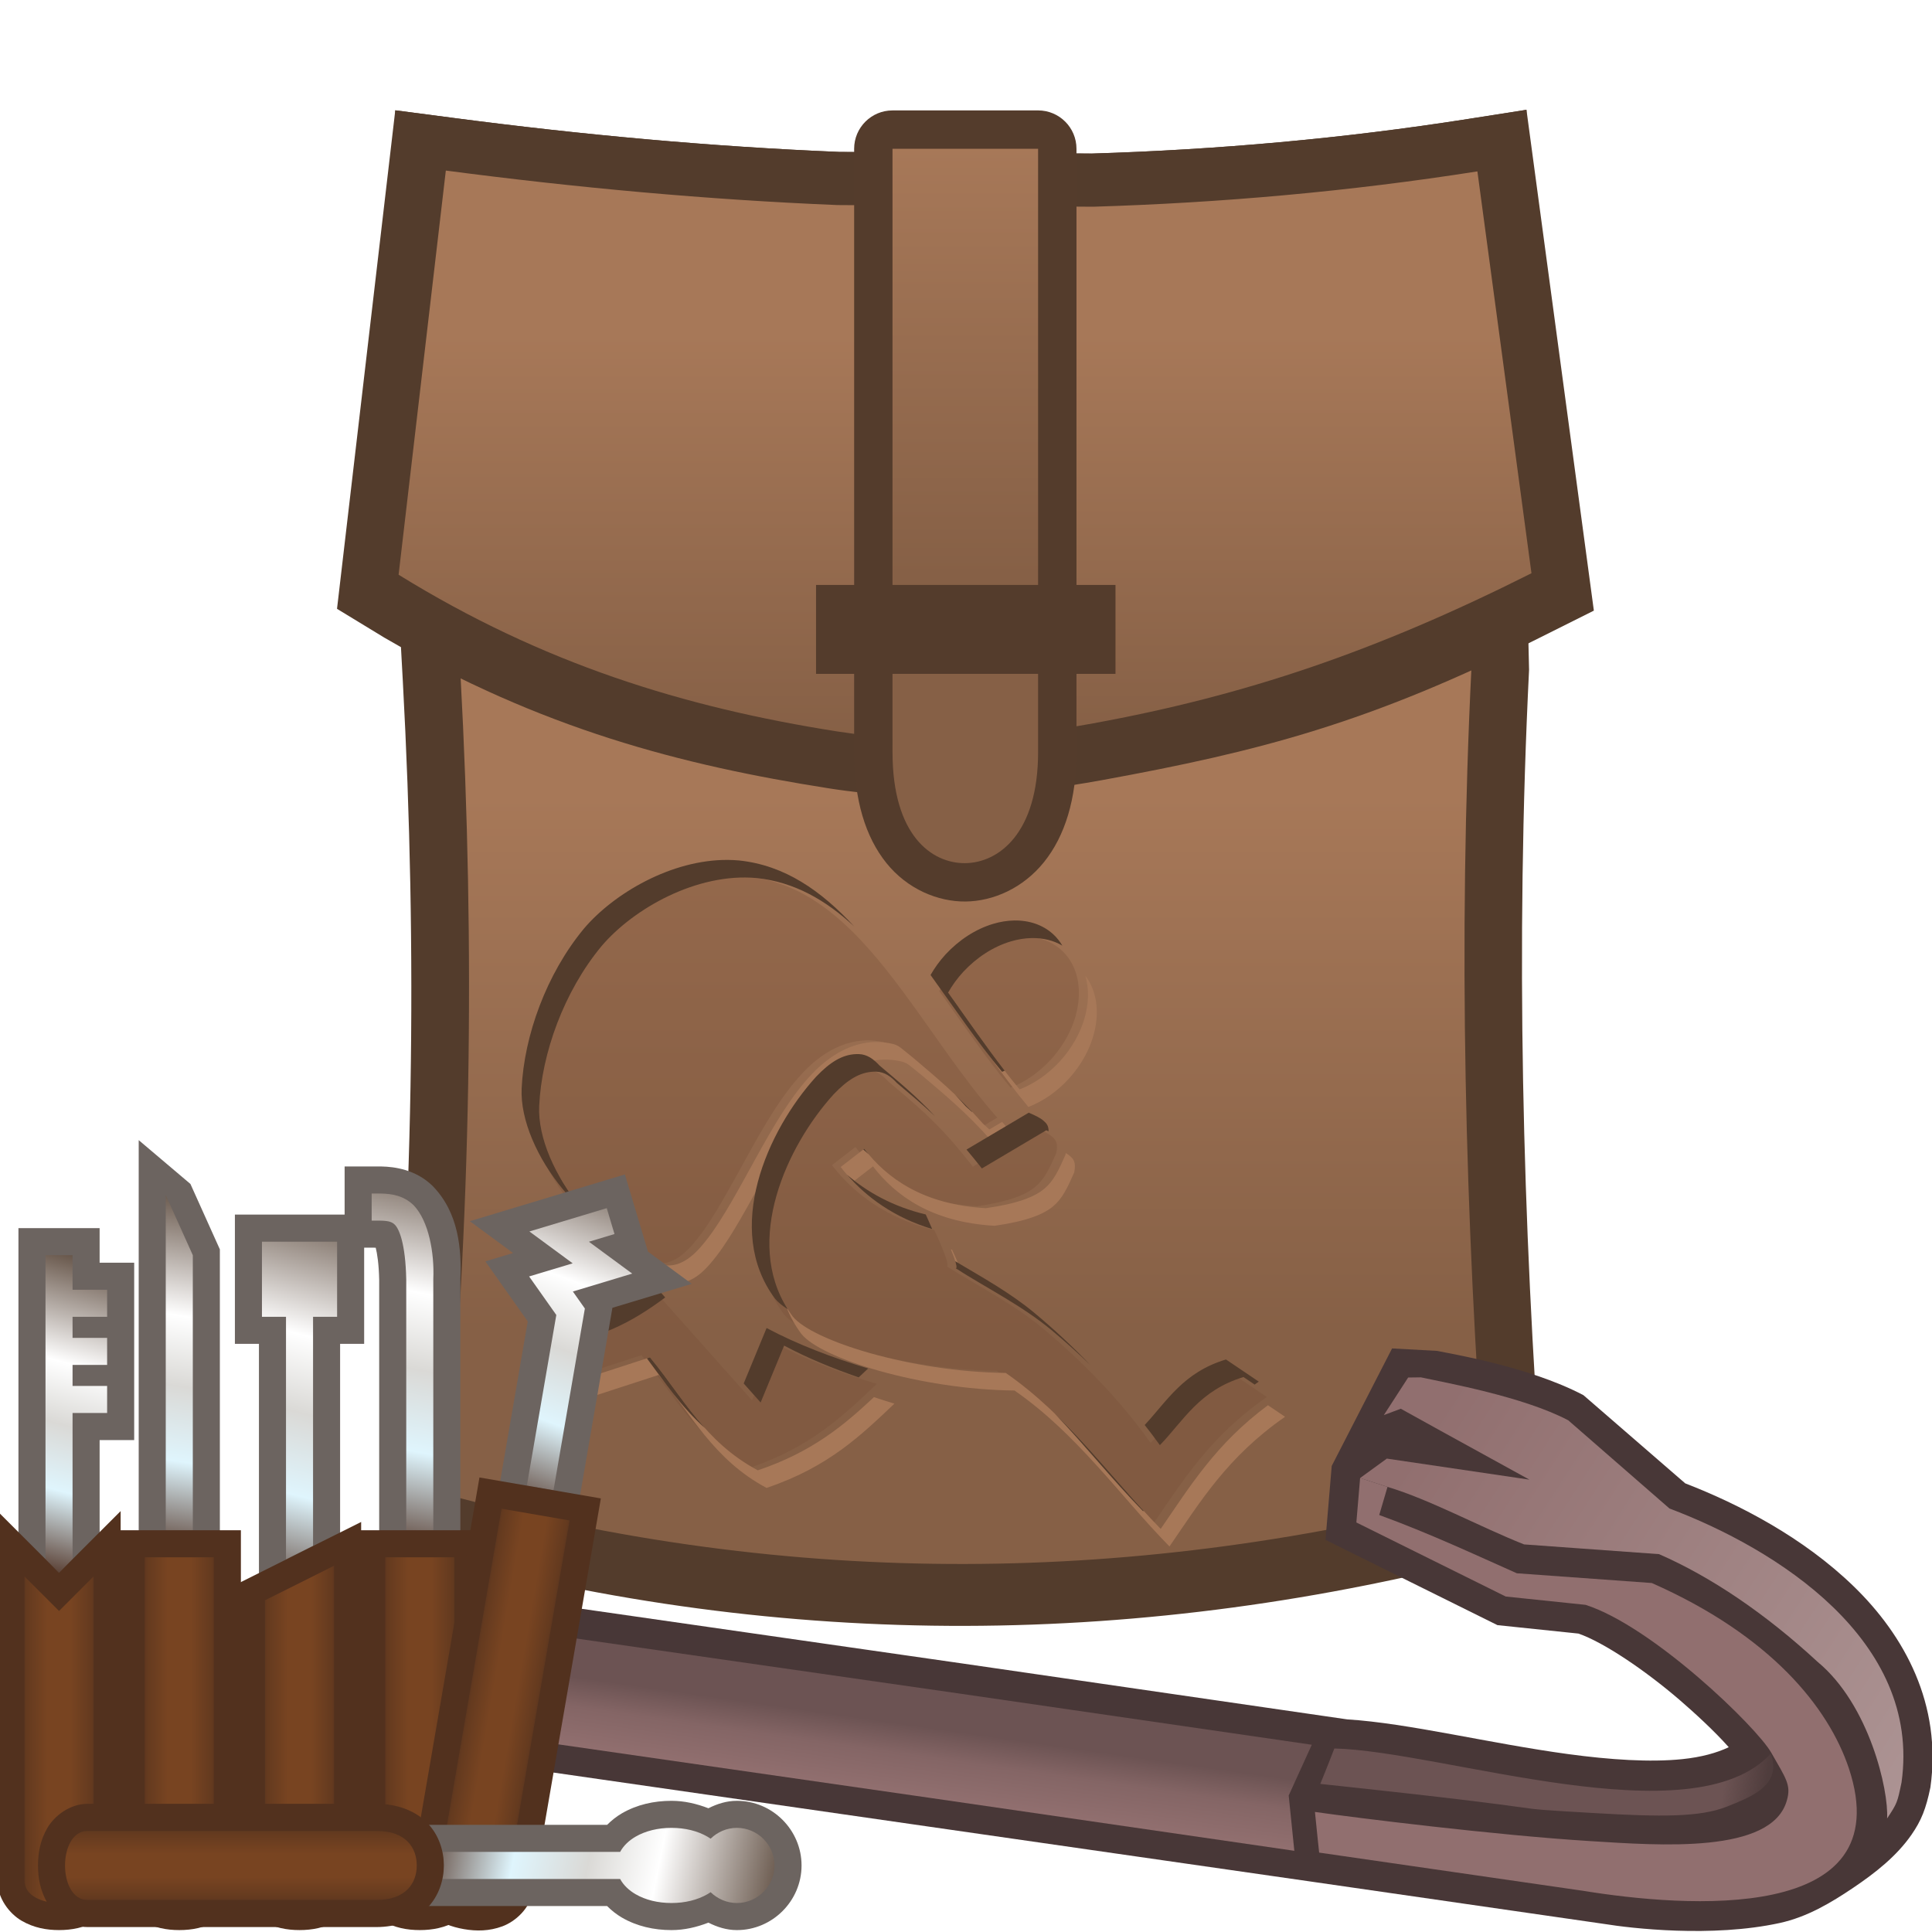 <svg height="500" viewBox="0 0 132.292 132.292" width="500" xmlns="http://www.w3.org/2000/svg" xmlns:xlink="http://www.w3.org/1999/xlink"><linearGradient id="a"><stop offset="0" stop-color="#784421"/><stop offset=".188" stop-color="#784421"/><stop offset=".525" stop-color="#643a1f"/><stop offset=".643" stop-color="#52311e"/><stop offset="1" stop-color="#52311e"/></linearGradient><linearGradient id="b" gradientUnits="userSpaceOnUse" x1="-437.628" x2="-437.628" xlink:href="#c" y1="41.71" y2="89.679"/><linearGradient id="c"><stop offset="0" stop-color="#a77858"/><stop offset="1" stop-color="#866046"/></linearGradient><linearGradient id="d" gradientUnits="userSpaceOnUse" x1="-437.628" x2="-437.628" xlink:href="#c" y1=".325" y2="36.544"/><linearGradient id="e" gradientUnits="userSpaceOnUse" x1="-437.628" x2="-437.628" xlink:href="#c" y1="-16.274" y2="21.914"/><filter id="f" color-interpolation-filters="sRGB" height="1.026" width="1.023" x="-.011" y="-.013"><feGaussianBlur stdDeviation=".791"/></filter><filter id="g" color-interpolation-filters="sRGB" height="1.027" width="1.021" x="-.011" y="-.014"><feGaussianBlur stdDeviation=".738"/></filter><linearGradient id="h" gradientUnits="userSpaceOnUse" x1="40.237" x2="54.184" y1="68.106" y2="78.237"><stop offset="0" stop-color="#916f6f"/><stop offset=".374" stop-color="#846565"/><stop offset=".653" stop-color="#6c5353"/><stop offset="1" stop-color="#6c5353"/></linearGradient><linearGradient id="i" gradientUnits="userSpaceOnUse" x1="58.262" x2="103.037" y1="86.873" y2="26.679"><stop offset="0" stop-color="#6c5353"/><stop offset=".907" stop-color="#6c5353"/><stop offset="1" stop-color="#6c5353" stop-opacity=".199"/></linearGradient><linearGradient id="j" gradientUnits="userSpaceOnUse" x1="409.977" x2="334.682" y1="21.68" y2="399.523"><stop offset="0" stop-color="#ac9393"/><stop offset=".952" stop-color="#916f6f"/><stop offset="1" stop-color="#916f6f"/></linearGradient><linearGradient id="k" gradientTransform="matrix(392.59 0 0 -392.59 9596.87 3878.54)" gradientUnits="userSpaceOnUse" spreadMethod="pad" x1="0" x2="1" y1="0" y2="0"><stop offset="0" stop-color="#523528"/><stop offset=".006" stop-color="#523528"/><stop offset=".275" stop-color="#dff5fd"/><stop offset=".478" stop-color="#dad9d6"/><stop offset=".669" stop-color="#fff"/><stop offset="1" stop-color="#68574b"/></linearGradient><linearGradient id="l" gradientUnits="userSpaceOnUse" spreadMethod="reflect" x1="541.336" x2="552.184" xlink:href="#a" y1="56.611" y2="56.611"/><linearGradient id="m" gradientTransform="translate(315.029 289.98)" gradientUnits="userSpaceOnUse" x1="113.328" x2="127.617" xlink:href="#k" y1="-258.144" y2="-312.318"/><linearGradient id="n" gradientUnits="userSpaceOnUse" spreadMethod="reflect" x1="435.503" x2="446.35" xlink:href="#a" y1="71.825" y2="71.825"/><linearGradient id="o" gradientTransform="translate(315.029 289.98)" gradientUnits="userSpaceOnUse" x1="156.72" x2="174.184" xlink:href="#k" y1="-252.893" y2="-320.785"/><linearGradient id="p" gradientUnits="userSpaceOnUse" spreadMethod="reflect" x1="477.836" x2="488.684" xlink:href="#a" y1="78.44" y2="78.44"/><linearGradient id="q" gradientTransform="translate(315.029 289.98)" gradientUnits="userSpaceOnUse" x1="177.887" x2="191.163" xlink:href="#k" y1="-260.46" y2="-329.258"/><linearGradient id="r" gradientUnits="userSpaceOnUse" spreadMethod="reflect" x1="499.003" x2="509.85" xlink:href="#a" y1="71.825" y2="71.825"/><linearGradient id="s" gradientTransform="translate(315.029 289.98)" gradientUnits="userSpaceOnUse" x1="134.496" x2="144.021" xlink:href="#k" y1="-260.461" y2="-324.225"/><linearGradient id="t" gradientUnits="userSpaceOnUse" spreadMethod="reflect" x1="456.669" x2="467.517" xlink:href="#a" y1="76.574" y2="76.574"/><linearGradient id="u" gradientTransform="translate(315.029 289.98)" gradientUnits="userSpaceOnUse" x1="220.22" x2="232.921" xlink:href="#k" y1="-261.519" y2="-324.489"/><linearGradient id="v" gradientTransform="translate(315.029 289.98)" gradientUnits="userSpaceOnUse" x1="199.054" x2="210.455" xlink:href="#k" y1="-268.927" y2="-330.633"/><linearGradient id="w" gradientUnits="userSpaceOnUse" spreadMethod="reflect" x1="520.169" x2="531.017" xlink:href="#a" y1="79.966" y2="79.966"/><g stroke-width="1.309" transform="matrix(.764 0 0 .764 400.446 22.622)"><g><path d="m-392.542-18.95c-11.241 1.765-22.489 2.759-33.744 3.104l-22.662-.148c-11.514-.476-23.043-1.535-34.578-3.049l-5.19-.68.51 48.144.164 2.992c1.321 24.287.959 48.551-1.324 72.807l-.408 4.318 4.185 1.143c31.934 8.717 64.003 8.424 95.86.012l4.138-1.092-.311-4.272v-.002c-1.801-24.67-2.421-49.287-1.198-73.91l-.056-2.375-.178-47.81z" fill="#533c2c"/><path d="m-484.219 104.308c31.063 8.479 62.121 8.203 93.183 0-1.813-24.833-2.44-49.664-1.224-74.162l.528-44.396c-11.482 1.803-22.962 2.817-34.429 3.167l-22.936-.149c-11.706-.482-23.405-1.558-35.09-3.092l1.319 45.291c1.321 24.295.956 48.816-1.352 73.341z" fill="url(#b)"/></g><g><path d="m-449.847 41.048c8.274 1.299 16.646.694 24.531-.748 14.015-2.563 23.921-5.095 39.211-12.774l4.812-2.408-6.041-44.887-5.209.818c-11.241 1.765-22.489 2.759-33.744 3.104l-22.662-.148c-11.514-.476-23.043-1.535-34.578-3.049l-5.19-.68-.295 2.531-4.926 42.15 4.262 2.595c14.075 8.166 26.564 11.413 39.828 13.495z" fill="#533c2c"/><path d="m-426.16 35.219c13.612-2.489 25.352-6.449 39.275-13.452l-4.846-36.016c-11.482 1.803-22.962 2.817-34.429 3.167l-22.936-.149c-11.706-.482-23.405-1.558-35.09-3.092l-4.233 36.223c12.887 7.967 25.573 11.889 39.324 14.048 7.557 1.186 15.412.648 22.936-.728z" fill="url(#d)"/></g><g><path d="m-444.152-19.713c-1.899 0-3.439 1.54-3.439 3.439v51.77.002 2.307c0 4.275 1.011 7.601 2.896 9.941 1.886 2.341 4.615 3.465 7.08 3.443 2.488-.022 5.166-1.199 7.041-3.533 1.875-2.334 2.91-5.646 2.91-9.854v-2.307-51.77c-0-1.899-1.54-3.439-3.439-3.439z" fill="#543c2c"/><path d="m-444.151 37.804c0 7.469 3.524 9.973 6.507 9.947 2.982-.026 6.54-2.651 6.54-9.947v-2.306-51.772h-13.048v51.772z" fill="url(#e)"/></g></g><path d="m55.878 40.053v6.089h20.504v-6.089h-20.503z" fill="#543c2c" stroke-width=".265"/><path d="m347.226 57.829c-.414.007-.845.076-1.282.207-1.048.315-2.045.963-2.859 1.838-.358.391-.658.808-.904 1.237 1.439 1.995 2.823 4.037 4.316 5.825.866-.337 1.717-.909 2.442-1.703 1.98-2.17 2.252-5.117.635-6.584-.611-.556-1.437-.836-2.348-.82zm-25.956.485c-2.277 2.739-3.613 6.457-3.762 9.618-.09 1.904.956 4.239 2.518 6.114 1.561 1.875 3.632 3.25 5.155 3.484 1.121.074 1.945-.913 2.508-1.641.95-1.237 1.913-3.051 2.925-4.875 1.012-1.824 2.069-3.662 3.367-5.019 1.298-1.357 3.012-2.261 4.925-1.779.333.108.355.165 1.233.874 1.256 1.068 2.614 2.169 4.153 3.912l.379.347 1.02-.603c-2.084-2.36-3.847-5.113-5.678-7.576-2.705-3.638-5.463-6.54-9.384-6.952-3.6-.33-7.43 1.833-9.358 4.097zm16.424 7.557c-.849.028-1.592.497-2.417 1.36-2.959 3.247-5.596 9.203-2.478 13.362 1.176 1.472 7.153 3.346 12.862 3.408 3.814 2.642 6.273 6.252 9.35 9.385 1.849-2.674 3.477-5.383 6.975-7.804l-1.978-1.333c-2.662.801-3.6 2.601-5.046 4.099-1.823-2.558-4.09-4.89-6.53-6.915-1.765-1.465-3.845-2.496-5.788-3.723.243-.069-.651-1.966-.753-2.187-2.924-.7-4.917-2.269-6.19-3.915l1.419-1.094c1.345 1.74 3.515 3.357 7.34 3.574 1.957-.28 2.946-.692 3.52-1.164.56-.461.858-1.09 1.284-2.051.109-.628-.025-.781-.283-1.005-.194-.169-.523-.318-.875-.471l-3.887 2.298-.487-.606c-1.739-2.165-3.16-3.284-4.64-4.538-.362-.392-.742-.661-1.228-.68-.057-.002-.114-.002-.171 0zm-12.513 13.537c-2.036 1.528-4.252 2.726-7.074 2.815l.297 2.717 5.788-1.877c1.957 2.349 3.285 5.082 6.506 6.799 3.753-1.257 5.739-3.206 7.716-5.07-2.132-.643-4.255-1.441-6.126-2.436l-1.418 3.424z" fill="#774f37" opacity=".33" transform="matrix(1.133 0 0 1.136 -323.383 -1.563)"/><g stroke-width=".881" transform="matrix(1.133 0 0 1.136 -323.383 -1.563)"><path d="m1324.592 227.154c1.718 5.808-.284 13.386-5.768 19.395-2.739 3.001-5.955 5.164-9.229 6.436-4.805-5.757-9.323-12.221-13.914-18.666-.132.216-.272.43-.396.648 5.439 7.539 10.668 15.258 16.311 22.018 3.274-1.272 6.489-3.434 9.229-6.436 6.864-7.521 8.295-17.512 3.768-23.395zm-47.67 15.049c-5.622.016-10.646 3.053-14.631 7.221-4.905 5.13-8.901 12.078-12.725 18.971-3.824 6.893-7.464 13.747-11.055 18.424-2.131 2.751-5.243 6.481-9.48 6.203-5.756-.883-13.583-6.08-19.484-13.168-1.844-2.215-3.498-4.598-4.891-7.049 1.676 3.835 4.054 7.642 6.891 11.049 5.901 7.088 13.729 12.285 19.484 13.168 4.238.278 7.349-3.452 9.48-6.203 3.591-4.677 7.231-11.531 11.055-18.424 3.823-6.893 7.82-13.841 12.725-18.971 4.905-5.129 11.384-8.544 18.613-6.725 1.258.41 1.343.624 4.662 3.303 4.746 4.036 9.881 8.199 15.697 14.785l1.432 1.311 3.853-2.279c-.996-1.128-1.972-2.279-2.932-3.449l-2.922 1.729-1.434-1.311c-5.817-6.586-10.95-10.749-15.695-14.785-3.319-2.678-3.405-2.893-4.662-3.303-1.355-.341-2.685-.5-3.982-.496zm-2.764 24.297-5.365 4.135c.868 1.123 1.829 2.236 2.879 3.322l4.486-3.457c5.083 6.575 13.284 12.689 27.742 13.508 7.398-1.059 11.137-2.615 13.305-4.4 2.118-1.744 3.242-4.121 4.854-7.75.412-2.373-.093-2.951-1.068-3.797-.239-.207-.545-.405-.877-.6-.018.132-.029.251-.055.396-1.611 3.629-2.735 6.006-4.854 7.75-2.167 1.785-5.907 3.341-13.305 4.4-14.458-.819-22.66-6.932-27.742-13.508zm19.76 22.863c.859 2.079 1.607 4.196 1.113 4.336.448.283.902.556 1.354.834-.814-2.132-1.98-4.627-2.197-5.1-.092-.022-.178-.048-.27-.07zm-37.496 13.137c.83 2.114 1.95 4.158 3.404 6.098 4.446 5.565 27.034 12.646 48.613 12.881 14.416 9.985 23.708 23.63 35.336 35.471 6.989-10.108 13.14-20.345 26.363-29.496l-3.902-2.629c-11.919 8.797-17.818 18.518-24.461 28.125-11.628-11.841-20.92-25.485-35.336-35.471-21.579-.235-44.167-7.316-48.613-12.881-.514-.686-.971-1.388-1.404-2.098zm-31.127 11.432-20.367 6.605.49 4.49 21.877-7.096c7.398 8.876 12.415 19.207 24.59 25.699 14.183-4.752 21.689-12.117 29.162-19.164-1.561-.471-3.119-.971-4.67-1.486-6.677 6.243-13.989 12.462-26.492 16.65-12.174-6.492-17.192-16.823-24.59-25.699z" fill="#a77858" filter="url(#g)" transform="scale(.265)"/><path d="m1243.061 200.787c-12.827-.098-25.976 7.588-32.81 15.609-8.607 10.353-13.655 24.406-14.219 36.352-.339 7.197 3.614 16.018 9.516 23.105 1.564 1.879 3.265 3.62 5.025 5.188-.347-.39-.69-.785-1.025-1.188-5.902-7.087-9.855-15.909-9.516-23.105.563-11.946 5.612-25.998 14.219-36.352 7.291-8.556 21.766-16.731 35.371-15.484 8.631.905 15.765 5.017 22.242 10.998-7.545-8.123-15.8-13.903-26.242-14.998-.85-.078-1.705-.118-2.561-.125zm65.289 13.777c-1.564.027-3.194.286-4.844.783-3.96 1.192-7.731 3.641-10.805 6.945-1.352 1.476-2.487 3.052-3.416 4.674 5.439 7.539 10.668 15.258 16.311 22.018.2-.078.398-.17.598-.254-4.378-5.655-8.579-11.762-12.908-17.764.929-1.622 2.064-3.198 3.416-4.674 3.074-3.304 6.845-5.753 10.805-6.945 1.65-.497 3.28-.756 4.844-.783 2.581-.045 4.982.539 6.996 1.721-.576-.964-1.274-1.851-2.123-2.621-2.311-2.101-5.432-3.16-8.873-3.1zm-36.023 30.393c-3.21.106-6.017 1.877-9.135 5.139-11.184 12.273-21.148 34.783-9.365 50.502.618.774 1.619 1.579 2.887 2.389-9.993-15.613-.329-37.031 10.479-48.891 3.118-3.262 5.925-5.032 9.135-5.139.216-.007.431-.007.646 0 1.834.071 3.273 1.087 4.641 2.568 2.886 2.445 5.716 4.765 8.68 7.553-4.493-4.787-8.525-8.034-12.68-11.553-1.368-1.481-2.806-2.498-4.641-2.568-.216-.007-.431-.007-.646 0zm22.459 9.129c.814.858 1.635 1.749 2.477 2.701l1.434 1.311.064-.037c-1.36-1.433-2.685-2.753-3.975-3.975zm16.896 4.195-14.197 8.395c.551.651 1.098 1.293 1.666 2l1.84 2.291 14.691-8.686c.183.079.337.159.516.238.018-1.296-.451-1.803-1.207-2.459-.734-.638-1.975-1.203-3.309-1.779zm-37.523 8.219-.209.16c.385.36.784.712 1.195 1.061-.341-.404-.67-.812-.986-1.221zm-3.922 5.885c4.408 5.078 10.731 9.76 19.416 12.359-.654-1.538-1.309-2.972-1.465-3.311-7.537-1.804-13.435-5.138-17.951-9.049zm24.682 19.686c.268.892.375 1.555.113 1.629 7.343 4.636 15.208 8.535 21.879 14.072 3.026 2.511 5.969 5.16 8.818 7.91-4.044-4.217-8.351-8.203-12.818-11.91-5.507-4.57-11.824-8.027-17.992-11.701zm-69.885 4.047c-7.694 5.777-16.072 10.303-26.736 10.643l1.121 10.268 3.441-1.115-.562-5.152c10.545-.335 18.852-4.771 26.475-10.455zm26.861 11.143-5.223 12.611 3.863 4.328 5.359-12.939c5.265 2.803 11.061 5.188 17.006 7.229.718-.674 1.435-1.35 2.147-2.021-8.058-2.431-16.084-5.444-23.152-9.207zm-26.6 6.672-.697.227c4.059 5.421 7.816 11.055 13.201 15.832-4.631-5.142-8.162-10.849-12.504-16.059zm131.365.482c-9.718 2.926-13.371 9.367-18.533 14.906 1.19 1.509 2.355 3.034 3.463 4.588 5.464-5.662 9.011-12.465 19.07-15.494l2.543 1.713c.314-.224.613-.451.936-.674zm-39.094 12.266c6.982 7.278 13.17 15.102 20.209 22.27.03-.044.06-.087.09-.131-6.755-7.354-12.983-15.128-20.299-22.139z" fill="#533c2c" filter="url(#f)" transform="scale(.265)"/></g><g stroke-width="2.378" transform="matrix(.293 -.302 -.302 -.293 99.12 159.012)"><path d="m471.355 253.959c14.092-33.235 26.567-75.325 26.641-117.963.076-44.004-14.356-89.837-55.784-120.096-11.423-7.276-18.594-10.188-28.856-11.898-15.898-2.65-32.489-.375-48.262 2.938-16.377 3.44-32.76 7.854-47.104 17.369-35.642 23.644-66.017 63.432-75.274 76.693l-107.842 148.908-138.661 191.201-244.352 337.079 125.891.088 205.14-282.784 139.887-193.479c24.454-28.514 50.367-73.171 79.23-112.293 15.36-20.819 31.32-39.641 46.543-52.404 8.988-7.535 17.349-12.453 25.127-15.377 1.004 13.352.517 30.051-.213 42.32-1.685 27.452-6.999 57.574-13.975 72.512l-30.922 39.316-35.951 112.25 35.242 28.861 77.613 23.652 18.191-20.924c4.423-7.106 32.356-47.056 43.027-83.4z" fill="#483737" transform="scale(.265)"/><path d="m37.697 71.315-34.842 48.189-59.178 81.636 21.55.016 52.846-72.85 33.991-47.013-8.545-3.054z" fill="url(#h)"/><path d="m76.07 40.583c-11.635 13.486 0 0-27.617 35.28 2.343.93 5.731 2.374 5.731 2.374 12.055-13.049 30.034-52.075 48.853-51.558-.484-1.013-1.113-1.731-1.767-2.209-2.398-1.564-5.289-.546-9.482 1.37s-8.509 6.386-15.718 14.743z" fill="url(#i)"/><g transform="scale(.265)"><path d="m342.491 383.659-15.93-8.383c13.343-29.754 23.773-60.04 33.152-85.55l53.416-63.644c27.66-74.695 20.835-130.908 2.615-166.083-46.748-89.71-131.486 12.928-167.7 64.822l-95.968 132.588s9.633 11.59 16.127 19.236c14.846-20.453 67.174-89.815 104.817-133.747 27.56-32.168 71.878-85.727 102.04-69.326 8.757 4.65 9.267 9.775 14.371 27.264 5.104 17.489 4.986 106.233-14.238 145.097l-30.47 38.74-31.23 97.5 21.19 17.35" fill="#916f6f"/><path d="m334.682 399.523 19.985-3.47 51.7-71.854-16.33 59.623-7.423 27.404-10.047 4.75 26.957 5.345 5.518-5.537c8.46-13.59 35.28-53.34 44.082-83.32l4.414-82.33c27.852-64.092 49.867-167.234-21.46-219.372-10.932-6.942-10.954-6.95-22.101-9.082 12.998 11.133 42.591 56.347 39.307 97.636-1.062 43.45-8.042 83.123-20.326 115.91l-53.443 63.673c-11.52 28.003-20.44 60.487-33.024 84.76" fill="url(#j)"/></g></g><g stroke-width="2.568" transform="matrix(.389 0 0 .389 -165.368 95.152)"><g><path d="m428.357-28.424v4.764 55.496l7.145 7.145 7.145-7.145v-22.953h6.084v-8.467-5.82-2.646-5.82-8.467h-6.084v-6.086z" fill="#6c6460"/><path d="m433.121-23.661v53.525l2.381 2.381 2.381-2.381v-25.744h6.085v-4.763h-6.085v-3.704h6.085v-4.763h-6.085v-3.704h6.085v-4.763h-6.085v-6.085z" fill="url(#m)"/><path d="m424.654 21.383v11.498 53.525c0 3.149 2.141 5.858 4.275 7.096 2.134 1.237 4.361 1.635 6.572 1.635 2.212 0 4.438-.398 6.572-1.635 2.134-1.237 4.275-3.947 4.275-7.096v-65.023l-10.848 10.848z" fill="#52311e"/><path d="m429.417 32.88v53.525c0 5.292 12.171 5.292 12.171 0v-53.525l-6.085 6.085z" fill="url(#n)"/></g><g><path d="m466.459-30.805v4.762 17.992h4.232v45.646l14.287-7.143v-38.504h4.234v-22.754z" fill="#6c6460"/><path d="m471.221-26.042v13.229h4.233v42.704l4.763-2.381v-40.323h4.233v-13.229z" fill="url(#o)"/><path d="m488.684 23.297-6.893 3.445-14.803 7.402v52.262c0 3.149 2.141 5.858 4.275 7.096 2.134 1.237 4.361 1.635 6.572 1.635s4.438-.398 6.572-1.635c2.134-1.237 4.275-3.947 4.275-7.096z" fill="#52311e"/><path d="m483.921 31.002-12.171 6.085v49.318c0 5.292 12.171 5.292 12.171 0z" fill="url(#p)"/></g><g><path d="m485.773-39.277v4.764 9.523h4.762c.411 0 .416.009.713.014.261 1.046.549 2.842.609 5.672v48.824h14.289v-48.998l-.006.223c.253-5.421-.286-11.827-4.793-16.508l-.053-.057-.057-.055c-2.956-2.876-6.703-3.354-8.938-3.4l-.049-.002z" fill="#6c6460"/><path d="m490.535-34.514v4.763c2.223 0 3.307-.037 4.048.696.767.733 1.905 3.273 2.037 9.671v44.143h4.763v-44.236c.212-4.535-.794-10.208-3.466-12.983-1.773-1.725-3.916-2.016-5.715-2.053z" fill="url(#q)"/><path d="m488.154 24.758v4.762 56.887c0 3.149 2.141 5.858 4.275 7.096 2.134 1.237 4.361 1.635 6.572 1.635s4.438-.398 6.572-1.635c2.134-1.237 4.275-3.947 4.275-7.096v-61.648z" fill="#52311e"/><path d="m492.917 29.52v56.885c0 5.292 12.171 5.292 12.171 0v-56.885z" fill="url(#r)"/></g><g><path d="m458.631-36.199-9.105-7.715v9.67 63.764h14.287v-54.203z" fill="#6c6460"/><path d="m454.287-34.244v59.002h4.763v-48.419z" fill="url(#s)"/><path d="m445.82 24.758v4.762 56.887c0 3.149 2.141 5.858 4.275 7.096 2.134 1.237 4.361 1.635 6.572 1.635s4.438-.398 6.572-1.635c2.134-1.237 4.275-3.947 4.275-7.096v-61.648z" fill="#52311e"/><path d="m450.583 29.52v56.885c0 5.292 12.171 5.292 12.171 0v-56.885z" fill="url(#t)"/></g><g transform="matrix(.985 .17 -.17 .985 10.597 -87.166)"><path d="m525.484-40.652-4.271 2.135-21.244 10.623 8.463 4.23-4.561 2.279 9.154 9.15v33.287h14.287v-38.184l13.053-6.533-8.566-4.283z" fill="#6c6460"/><path d="m523.344-34.258-12.726 6.363 8.467 4.233-7.17 3.582 5.874 5.871v30.499h4.763v-32.472l-2.593-2.593 9.763-4.887-8.467-4.233 4.207-2.103z" fill="url(#v)"/><path d="m509.32 16.291v4.762 65.354c0 3.149 2.141 5.858 4.275 7.096 2.134 1.237 4.361 1.635 6.572 1.635s4.438-.398 6.572-1.635c2.134-1.237 4.275-3.947 4.275-7.096v-70.115z" fill="#52311e"/><path d="m514.083 21.053v65.352c0 5.292 12.171 5.292 12.171 0v-65.352z" fill="url(#w)"/></g><g transform="matrix(0 1 -1 0 526.934 -457.576)"><path d="m541.336-39.271c-6.244 0-11.377 5.133-11.377 11.377 0 1.831.541 3.491 1.311 5.018-.797 2.064-1.311 4.234-1.311 6.498 0 3.083.671 6.101 2.207 8.74l.002.004.004.006c.523.893 1.202 1.771 2.02 2.586v35.035l5.846-1.363c.501-.117.928-.168 1.299-.168s.798.051 1.299.168l5.844 1.363v-35.035c.818-.815 1.497-1.693 2.02-2.586l.004-.006.002-.004c1.536-2.639 2.209-5.657 2.209-8.74 0-2.264-.515-4.434-1.312-6.498.77-1.527 1.312-3.186 1.312-5.018 0-6.244-5.133-11.377-11.377-11.377z" fill="#6c6460"/><path d="m541.335-34.509c-3.625 0-6.615 2.99-6.615 6.615 0 1.794.741 3.429 1.905 4.628-.106.177-.238.36-.344.545-1.032 1.773-1.561 3.958-1.561 6.342 0 2.376.529 4.572 1.561 6.345.635 1.085 1.535 2.09 2.672 2.699v31.327c.794-.185 1.587-.291 2.381-.291s1.587.106 2.381.291v-31.327c1.138-.609 2.037-1.614 2.672-2.699 1.032-1.773 1.561-3.969 1.561-6.345 0-2.384-.529-4.569-1.561-6.342-.106-.185-.238-.368-.344-.545 1.164-1.199 1.905-2.834 1.905-4.628 0-3.625-2.99-6.615-6.615-6.615z" fill="url(#u)"/><path d="m541.336 23.699c-2.488 0-5.344.806-7.527 2.957s-3.32 5.391-3.32 8.949v50.801c0 3.149 2.141 5.858 4.275 7.096 2.134 1.237 4.361 1.635 6.572 1.635s4.438-.398 6.572-1.635c2.134-1.237 4.275-3.947 4.275-7.096v-50.801c0-3.559-1.139-6.798-3.322-8.949-2.183-2.151-5.038-2.957-7.525-2.957z" fill="#52311e"/><path d="m541.335 28.462c-3.043 0-6.085 1.852-6.085 7.144v50.8c0 5.292 12.171 5.292 12.171 0v-50.8c0-5.292-3.043-7.144-6.085-7.144z" fill="url(#l)"/></g></g></svg>